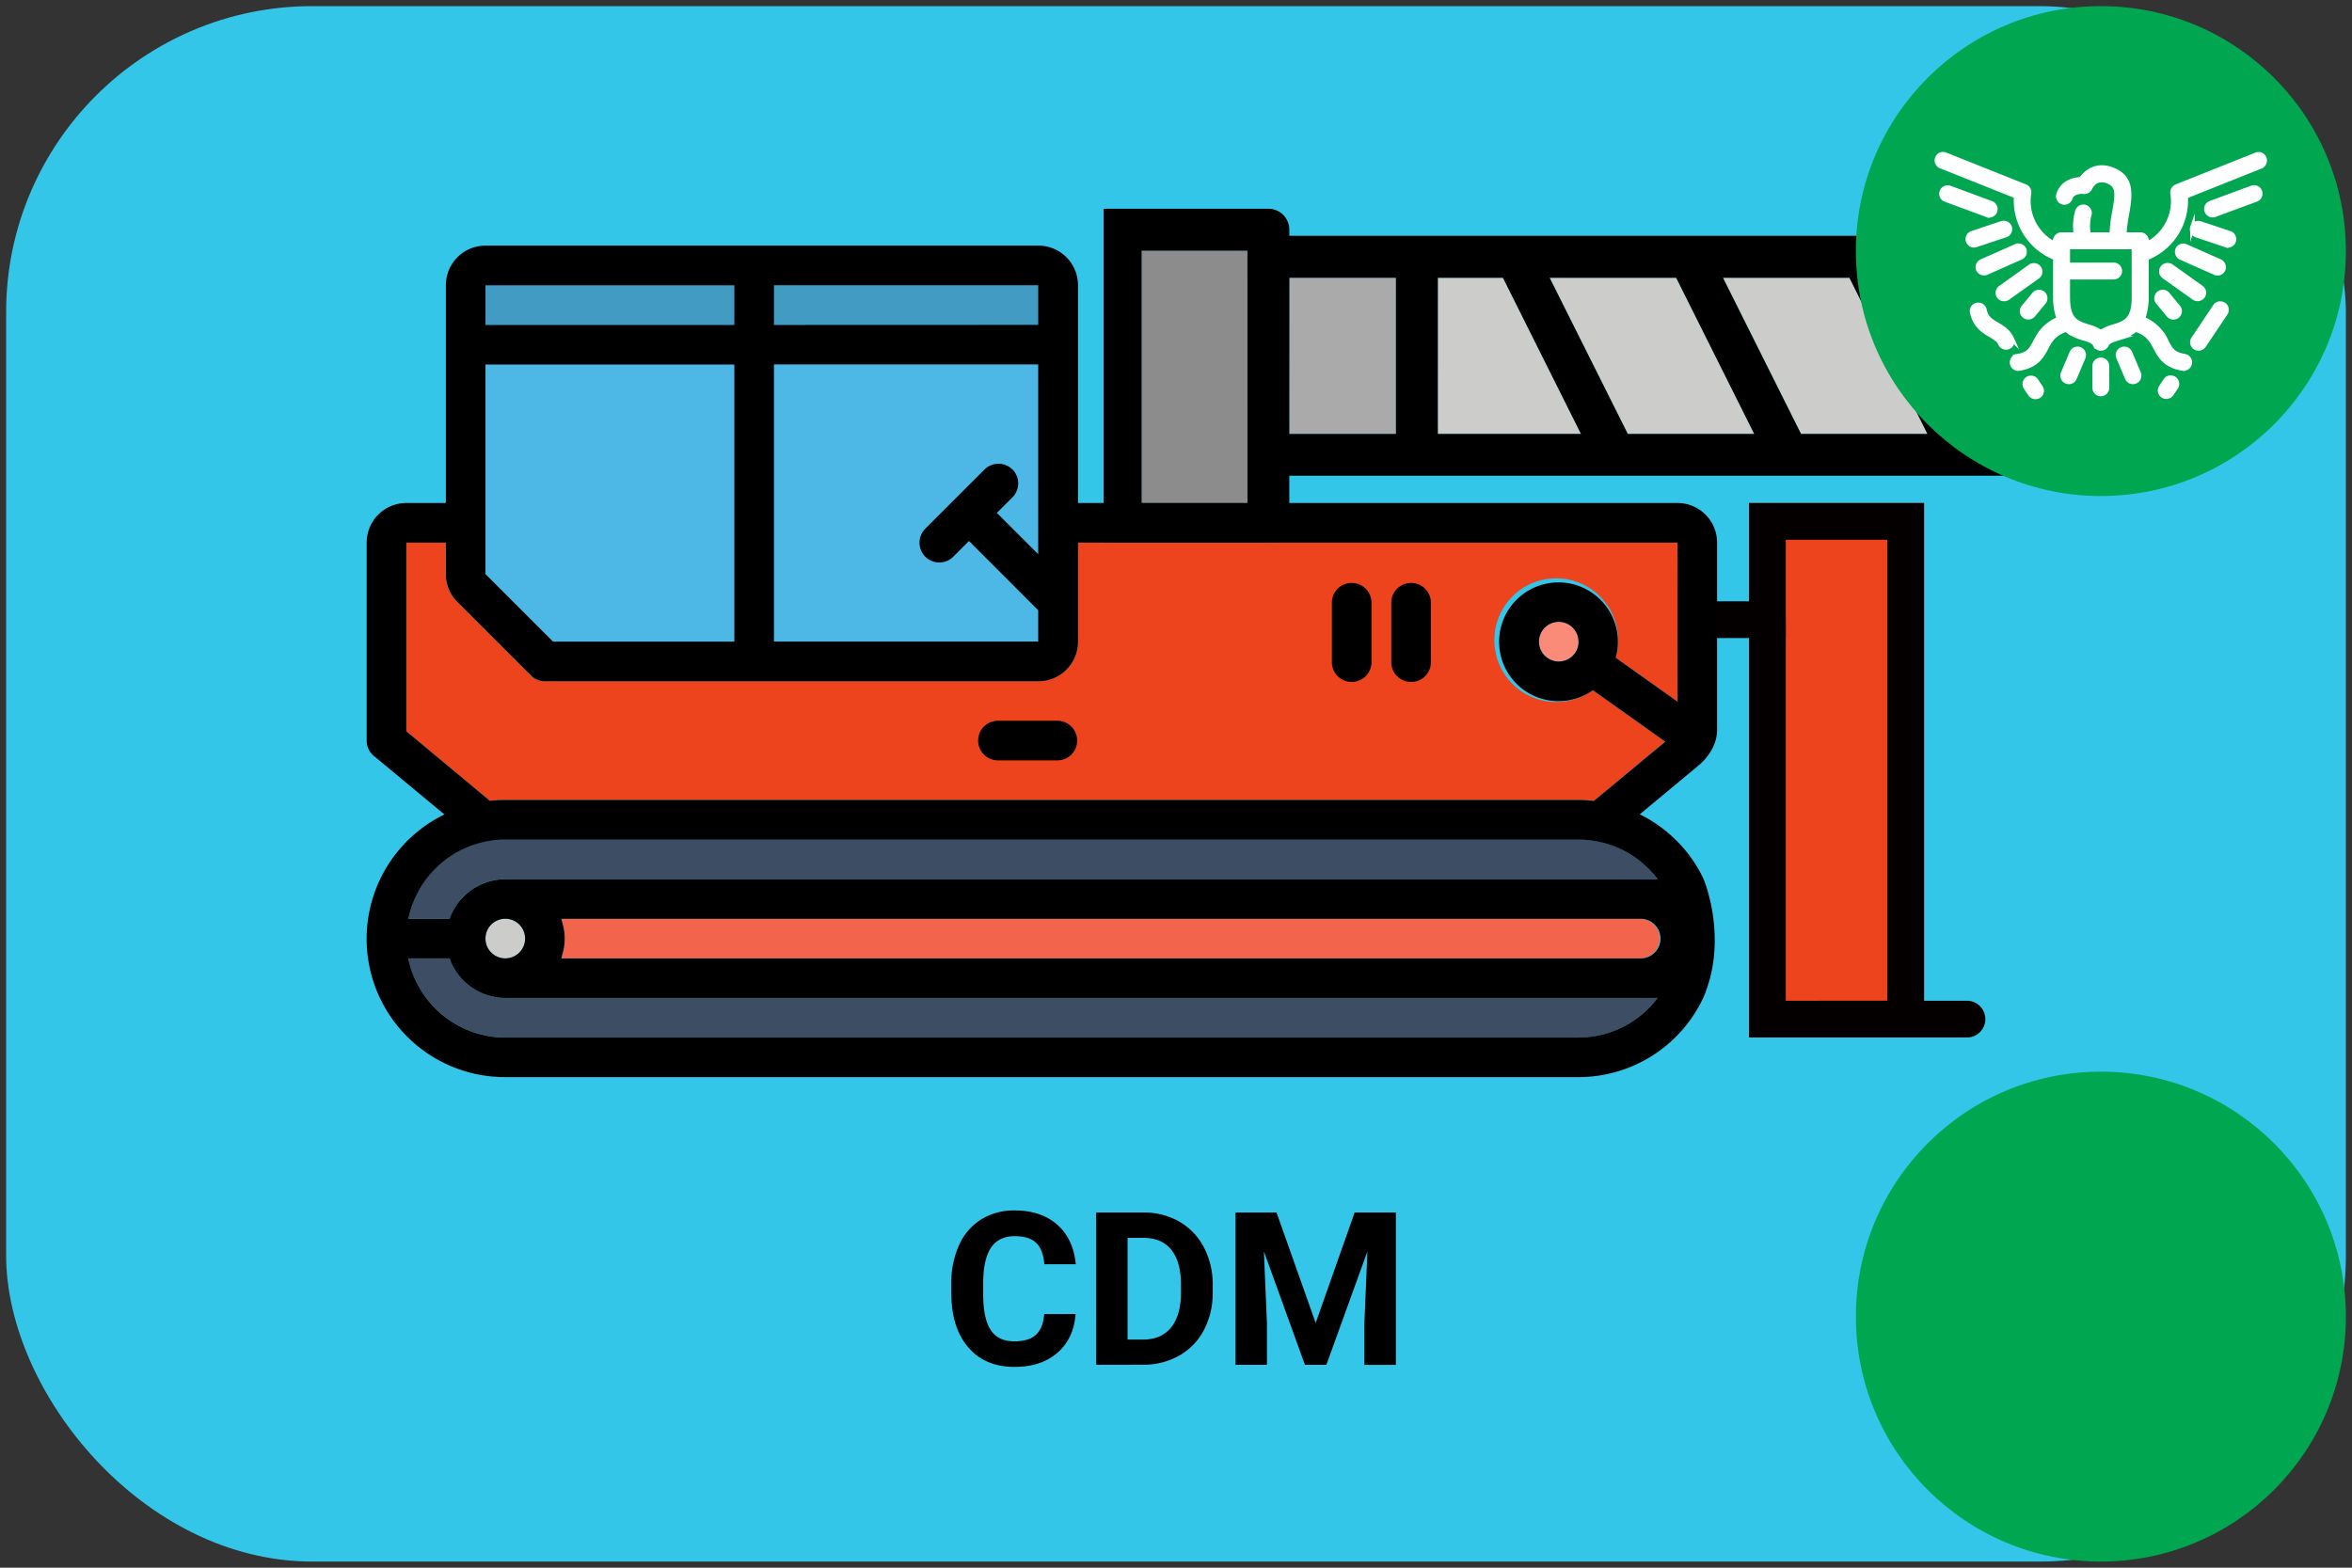 <svg xmlns="http://www.w3.org/2000/svg" viewBox="0 0 768 512"><rect x="0" y="0" width="768" height="512" fill="#333333" stroke="none"/><defs><style>.cls-1{fill:#34c6e8;}.cls-2{fill:#419bc2;}.cls-3{fill:#4db7e5;}.cls-4{fill:#ed441d;}.cls-5{fill:#3d4d63;}.cls-6{fill:#f2644c;}.cls-7{fill:#f98b78;}.cls-8{fill:#ccccca;}.cls-9{fill:#040000;}.cls-10{fill:#8c8c8c;}.cls-11{fill:#aaa;}.cls-12{fill:#00a650;}.cls-13{fill:#fff;stroke:#fff;stroke-miterlimit:10;stroke-width:1.5px;}</style></defs><title>cdm-01-moi-on-on</title><g id="Equipments"><rect class="cls-1" x="2" y="2" width="764" height="508" rx="100"/><path d="M351.2,429.16q-.57,8-5.93,12.65t-14.09,4.61q-9.58,0-15.06-6.44t-5.49-17.69v-3a29.89,29.89,0,0,1,2.53-12.64,19,19,0,0,1,7.23-8.4,20.31,20.31,0,0,1,10.92-2.92q8.61,0,13.88,4.62t6.08,12.95H341c-.25-3.21-1.15-5.54-2.68-7s-3.88-2.17-7-2.17c-3.42,0-6,1.23-7.67,3.67s-2.57,6.25-2.62,11.4v3.76q0,8.07,2.45,11.8t7.71,3.72c3.16,0,5.53-.72,7.09-2.17s2.45-3.68,2.68-6.72Z"/><path d="M357.94,445.74V396h15.31A23.24,23.24,0,0,1,385,398.93a20.69,20.69,0,0,1,8.09,8.41,26,26,0,0,1,2.9,12.39V422a26,26,0,0,1-2.85,12.34,20.49,20.49,0,0,1-8.05,8.37,23.37,23.37,0,0,1-11.73,3Zm10.25-41.46V437.5h5q6,0,9.19-3.93t3.25-11.24V419.7q0-7.59-3.14-11.51t-9.2-3.91Z"/><path d="M416.83,396l12.78,36.09L442.33,396h13.46v49.76H445.51v-13.6l1-23.48L433.1,445.74h-7l-13.4-37.05,1,23.45v13.6H403.43V396Z"/><g id="icon-dozer"><g id="color"><rect class="cls-2" x="158.52" y="93.16" width="180.52" height="12.93"/><path class="cls-3" d="M339,209.53V199.28l-22.63-22.63-5.13,5.13a6.46,6.46,0,1,1-9.14-9.14l19.4-19.4a6.46,6.46,0,0,1,9.14,9.14l-5.13,5.13L339,181V119H158.52v68.44l22.08,22.07Z"/><path class="cls-4" d="M160.28,261.52a43.59,43.59,0,0,1,4.71-.26H515.42a43.25,43.25,0,0,1,4.69.29h.39l23.23-19.36-23.65-16.81a20.2,20.2,0,1,1,7.45-10.59l20.22,14.36V177.21H352v32.32A12.93,12.93,0,0,1,339,222.47H177.92a6.47,6.47,0,0,1-4.59-1.9l-24-24a12.76,12.76,0,0,1-3.77-9.11V177.21H132.66v61.62l27.25,22.69Z"/><path class="cls-5" d="M146.78,313H133.31A32.41,32.41,0,0,0,165,338.84H515.42a32.25,32.25,0,0,0,25.86-12.93H165A19.4,19.4,0,0,1,146.78,313Z"/><path class="cls-6" d="M535.48,313H183.28c.19-.54.3-1.13.44-1.69a11,11,0,0,0,.29-1.13,17.85,17.85,0,0,0,0-7.28,11,11,0,0,0-.29-1.13c-.14-.57-.25-1.16-.44-1.7h352.2a6.47,6.47,0,0,1,6.47,6.47h0A6.47,6.47,0,0,1,535.48,313Z"/><path class="cls-7" d="M509,203.07a6.47,6.47,0,1,0,6.47,6.46A6.46,6.46,0,0,0,509,203.07Z"/><path class="cls-5" d="M538.28,283.71a31.68,31.68,0,0,0-17-9,30,30,0,0,0-5.82-.54H165a29,29,0,0,0-5.73.52,32.33,32.33,0,0,0-25.9,25.34h13.42A19.41,19.41,0,0,1,165,287.12H541.28A30.37,30.37,0,0,0,538.28,283.71Z"/><circle class="cls-8" cx="164.99" cy="306.52" r="6.47"/></g><path d="M454.3,196.6V216a6.47,6.47,0,1,0,12.93,0V196.6a6.47,6.47,0,0,0-12.93,0Z"/><path d="M434.9,196.6V216a6.47,6.47,0,1,0,12.93,0V196.6a6.47,6.47,0,0,0-12.93,0Z"/><path d="M326.11,248.33h19.4a6.47,6.47,0,0,0,0-12.93h-19.4a6.47,6.47,0,1,0,0,12.93Z"/><g id="bridge"><rect class="cls-4" x="571.11" y="164.28" width="57.16" height="174.57" transform="translate(1199.38 503.12) rotate(-180)"/><path class="cls-9" d="M593.87,326.84h48.4a6,6,0,0,1,6,6h0a6,6,0,0,1-6,6h-48.4v-12Z"/><path class="cls-9" d="M583.11,208.38H554.7a6,6,0,0,1-6-6h0a6,6,0,0,1,6-6h22.41a6,6,0,0,1,6,6v6Z"/><path class="cls-9" d="M583.11,176.28h33.16V326.84H583.11V176.28m-12-12V338.84h57.16V164.28Z"/></g><path d="M560.68,238.35V177.21a12.93,12.93,0,0,0-12.93-12.93H352V93.16A12.93,12.93,0,0,0,339,80.22H158.52a12.93,12.93,0,0,0-12.93,12.94v71.12H132.66a12.93,12.93,0,0,0-12.93,12.93v64.65a6.44,6.44,0,0,0,2.33,5L145.11,266A45.17,45.17,0,0,0,165,351.78H515.42a45,45,0,0,0,40.73-25.87c8.4-19.39.13-38.79.13-38.79a43.51,43.51,0,0,0-8.85-12.56,44.69,44.69,0,0,0-12-8.6l19.24-16S560.68,245.38,560.68,238.35Zm-230.08-85a6.46,6.46,0,0,0-9.06-.08l-19.4,19.4a6.46,6.46,0,1,0,9.14,9.14l5.13-5.13L339,199.28v10.25H252.72V119H339v62l-13.49-13.49,5.13-5.13A6.46,6.46,0,0,0,330.6,153.32Zm-77.88-47.23V93.16H339v12.93Zm-94.2-12.93h81.27v12.93H158.52Zm0,25.86h81.27v90.51H180.6l-22.08-22.07Zm356.9,219.82H165A32.41,32.41,0,0,1,133.31,313h13.47A19.4,19.4,0,0,0,165,325.91H541.28A32.25,32.25,0,0,1,515.42,338.84Zm-356.9-32.32A6.47,6.47,0,1,1,165,313,6.47,6.47,0,0,1,158.52,306.52Zm377,6.46H183.28c.19-.54.3-1.13.44-1.69a11,11,0,0,0,.29-1.13,17.85,17.85,0,0,0,0-7.28,11,11,0,0,0-.29-1.13c-.14-.57-.25-1.16-.44-1.7h352.2a6.47,6.47,0,1,1,0,12.93Zm2.8-29.27a30.37,30.37,0,0,1,3,3.41H165a19.41,19.41,0,0,0-18.21,12.93H133.36a32.33,32.33,0,0,1,25.9-25.34,29,29,0,0,1,5.73-.52H515.42a30,30,0,0,1,5.82.54A31.68,31.68,0,0,1,538.28,283.71Zm9.47-54.56-20.22-14.36a19.39,19.39,0,1,0-7.45,10.59l23.65,16.81L520.5,261.55h-.39a43.25,43.25,0,0,0-4.69-.29H165a43.59,43.59,0,0,0-4.71.26h-.37l-27.25-22.69V177.21h12.93v10.28a12.76,12.76,0,0,0,3.77,9.11l24,24a6.47,6.47,0,0,0,4.59,1.9H339A12.93,12.93,0,0,0,352,209.53V177.21H547.75Zm-32.33-19.62a6.47,6.47,0,1,1-6.47-6.46A6.47,6.47,0,0,1,515.42,209.53Z"/><g id="drill"><polygon class="cls-8" points="629.36 141.69 603.88 90.72 562.61 90.72 588.09 141.69 629.36 141.69"/><polygon class="cls-8" points="572.8 141.69 547.31 90.72 506.04 90.72 531.52 141.69 572.8 141.69"/><polygon class="cls-8" points="469.49 90.72 469.49 141.69 516.23 141.69 490.75 90.72 469.49 90.72"/><rect class="cls-10" x="372.78" y="81.88" width="34.55" height="82.39"/><polygon class="cls-8" points="653.99 90.72 619.17 90.72 644.65 141.69 653.99 141.69 682.66 116.21 653.99 90.72"/><rect class="cls-11" x="421.01" y="90.72" width="34.81" height="50.97"/><path d="M421,170.37v-15H656.59a6.78,6.78,0,0,0,4.54-1.73l36.36-32.32a6.83,6.83,0,0,0,0-10.22L661.13,78.77A6.85,6.85,0,0,0,656.59,77H421V75a6.84,6.84,0,0,0-6.84-6.83H360.36v109h53.81A6.85,6.85,0,0,0,421,170.37ZM654,90.72l28.67,25.49L654,141.69h-9.34l-25.48-51Zm-50.11,0,25.48,51H588.09l-25.49-51Zm-56.57,0,25.49,51H531.52L506,90.72Zm-77.82,0h21.26l25.48,51H469.49Zm-48.48,0h34.8v51H421Zm-13.68,73.56H372.78V81.88h34.55Z"/></g></g><g id="moi"><circle class="cls-12" cx="686" cy="82" r="80"/><g id="eagle"><path class="cls-13" d="M687.43,118.15a2,2,0,0,0-3.45,1.43v7.09a2,2,0,1,0,4,0v-7.09A2,2,0,0,0,687.43,118.15Z"/><path class="cls-13" d="M698.33,121.91l-2.84-6.73a2,2,0,0,0-1.87-1.23,2,2,0,0,0-.78.16,2,2,0,0,0-1.07,2.65l2.84,6.72a2,2,0,1,0,3.72-1.57Z"/><path class="cls-13" d="M680.25,115.21a2,2,0,0,0-1.09-1.1h0a2,2,0,0,0-.79-.16,2.06,2.06,0,0,0-.76.15,2,2,0,0,0-1.1,1.08l-2.84,6.73a2,2,0,0,0,0,1.55,2,2,0,0,0,1.09,1.1,2,2,0,0,0,2.64-1.08l2.84-6.72A2,2,0,0,0,680.25,115.21Z"/><path class="cls-13" d="M727,100.79a2,2,0,0,0-.85-1.28h0a2,2,0,0,0-1.13-.34,2.56,2.56,0,0,0-.39,0,2,2,0,0,0-1.29.86l-7.11,10.62a2,2,0,0,0,.55,2.8,2.07,2.07,0,0,0,2.81-.55l7.11-10.62A2,2,0,0,0,727,100.79Z"/><path class="cls-13" d="M710.81,125a2,2,0,0,0-.86-1.29h0a2,2,0,0,0-1.12-.34,1.81,1.81,0,0,0-.4,0,2,2,0,0,0-1.28.86l-1.47,2.19a2,2,0,0,0,.56,2.8,2.06,2.06,0,0,0,2.8-.55l1.47-2.19A2,2,0,0,0,710.81,125Z"/><path class="cls-13" d="M664.85,124.31a2,2,0,0,0-1.68-.89,2,2,0,0,0-1.12.34,2,2,0,0,0-.55,2.8l1.46,2.19a2.07,2.07,0,0,0,2.8.55,2,2,0,0,0,.56-2.8Z"/><path class="cls-13" d="M656.89,110.62c-1.11-2.45-3.09-3.62-4.83-4.65-2-1.16-3.55-2.09-4.09-4.76a2,2,0,0,0-2-1.62,1.87,1.87,0,0,0-.4,0A2,2,0,0,0,644,102c.9,4.44,3.85,6.17,6,7.44,1.46.87,2.62,1.55,3.2,2.83a2,2,0,1,0,3.68-1.66Z"/><path class="cls-13" d="M739.34,53.19a2,2,0,0,0,0-1.55h0a2,2,0,0,0-1.07-1.1,2,2,0,0,0-1.55,0l-26.05,10.4a2.06,2.06,0,0,0-1.23,2.26A15.83,15.83,0,0,1,703,78.55l-1.54,1.09-.71-1.75a2,2,0,0,0-1.88-1.27h-5.24l.11-1.6a48.78,48.78,0,0,1,.75-5.19c1.18-6.55,1.62-11.75-4.39-14.28-5.62-2.37-9,.94-10.2,2.48l-.4.5-.64.07c-2,.2-5.5,1.11-6.68,4.93A2,2,0,1,0,676,64.72c.68-2.23,3.73-2.22,4.45-2.1a2.09,2.09,0,0,0,2-1.19c1.18-2.44,3.43-3.25,6-2.16,3.34,1.4,3,4.34,2,9.84a47.28,47.28,0,0,0-.82,6.09l-.07,1.42h-7.65l-.13-1.35a14.69,14.69,0,0,1,.41-5.07,2,2,0,0,0-1.3-2.56,2,2,0,0,0-1.54.13,2,2,0,0,0-1,1.18,17.88,17.88,0,0,0-.65,6.08l.1,1.59h-4.66a2,2,0,0,0-1.87,1.27l-.71,1.75L669,78.55a15.78,15.78,0,0,1-6.49-15.35,2,2,0,0,0-1.23-2.28l-26.05-10.4a2,2,0,0,0-1.55,0,2,2,0,0,0-1.07,1.1,2,2,0,0,0,1.12,2.63l24.57,9.82,0,1a20.12,20.12,0,0,0,12,18.81l.85.4V97a20.56,20.56,0,0,0,.77,5.93l.36,1.21-1.13.56c-3.93,2-5.4,4.76-6.58,7-1.34,2.53-2.14,4.06-5.87,4.66a2,2,0,0,0-1.32.82,2,2,0,0,0-.35,1.5,2,2,0,0,0,2.34,1.67c5.69-.92,7.4-4.16,8.77-6.76,1.16-2.2,2.25-4.27,5.68-5.67l.8-.33.69.53a15.58,15.58,0,0,0,5.13,2.36c1.86.57,3.2,1,3.73,2.15A2,2,0,0,0,686,113.8a2,2,0,0,0,1.83-1.18c.54-1.17,1.88-1.58,3.74-2.15a15.37,15.37,0,0,0,5.13-2.36l.69-.53.8.33c3.42,1.4,4.52,3.47,5.67,5.66,1.38,2.61,3.09,5.85,8.81,6.77a1.66,1.66,0,0,0,.32,0,2,2,0,0,0,1.64-3.21,2.08,2.08,0,0,0-1.32-.81c-3.73-.6-4.54-2.13-5.87-4.67a14.31,14.31,0,0,0-6.58-7l-1.13-.56.36-1.21a20.56,20.56,0,0,0,.77-5.93V84.33l.85-.41a20.11,20.11,0,0,0,12-18.8l0-1,24.57-9.81A2.06,2.06,0,0,0,739.34,53.19ZM696.81,97c0,7.13-2.43,8.39-6.43,9.61h0a15.62,15.62,0,0,0-3.61,1.44l-.77.47-.78-.47a15.28,15.28,0,0,0-3.6-1.44c-4-1.23-6.44-2.49-6.44-9.62V90.52h15a2,2,0,0,0,0-4h-15V80.66h21.63Z"/><path class="cls-13" d="M665.77,87.52a2,2,0,0,0-1.65-.85,2,2,0,0,0-1.17.38h0L653.22,94a2,2,0,0,0-.47,2.81,2.08,2.08,0,0,0,2.82.48l9.73-6.92A2,2,0,0,0,665.77,87.52Z"/><path class="cls-13" d="M660.92,83a2,2,0,0,0,0-1.55,2,2,0,0,0-1.12-1.06,2.06,2.06,0,0,0-.73-.14,2,2,0,0,0-.82.18h0L647.1,85.37A2,2,0,0,0,646,86.49a2,2,0,0,0,0,1.55,2.06,2.06,0,0,0,2.67,1l11.11-4.93A2,2,0,0,0,660.92,83Z"/><path class="cls-13" d="M654.81,76.79a2,2,0,0,0-.64-3.93,2,2,0,0,0-.64.1l-9.61,3.23A2,2,0,0,0,645.21,80Z"/><path class="cls-13" d="M634.09,62.59a2,2,0,0,0,1.2,2.59l13.53,5a2,2,0,0,0,1.39-3.79l-13.53-5a1.86,1.86,0,0,0-.69-.12A2,2,0,0,0,634.09,62.59Z"/><path class="cls-13" d="M664.23,96.11l-3.48,4.21a2,2,0,0,0,.27,2.84,2.07,2.07,0,0,0,2.85-.27l3.47-4.2a2,2,0,1,0-3.11-2.58Z"/><path class="cls-13" d="M706.7,90.34l9.73,6.92a2.08,2.08,0,0,0,2.82-.48,2,2,0,0,0-.48-2.82L709,87a2,2,0,0,0-1.16-.37,2,2,0,0,0-1.18,3.67Z"/><path class="cls-13" d="M712.14,84.13l11.12,4.93a2,2,0,0,0,2.66-1,2,2,0,0,0,0-1.55,2,2,0,0,0-1.06-1.12l-11.12-4.93a2,2,0,0,0-2.66,1,2,2,0,0,0,0,1.55A2,2,0,0,0,712.14,84.13Z"/><path class="cls-13" d="M715.91,74.23a2,2,0,0,0,1.28,2.56l9.6,3.23a2,2,0,1,0,1.29-3.83L718.47,73a2,2,0,0,0-2.56,1.27Z"/><path class="cls-13" d="M720.59,68.94a2,2,0,0,0,2.59,1.2l13.53-5a2,2,0,0,0-1.39-3.79l-13.53,5A2,2,0,0,0,720.59,68.94Z"/><path class="cls-13" d="M707.77,96.11a2,2,0,0,0-3.12,2.58l3.48,4.2a2,2,0,0,0,2.84.28,2,2,0,0,0,.27-2.85Z"/></g></g><g id="moi-2" data-name="moi"><circle class="cls-12" cx="686" cy="430" r="80"/></g></g></svg>